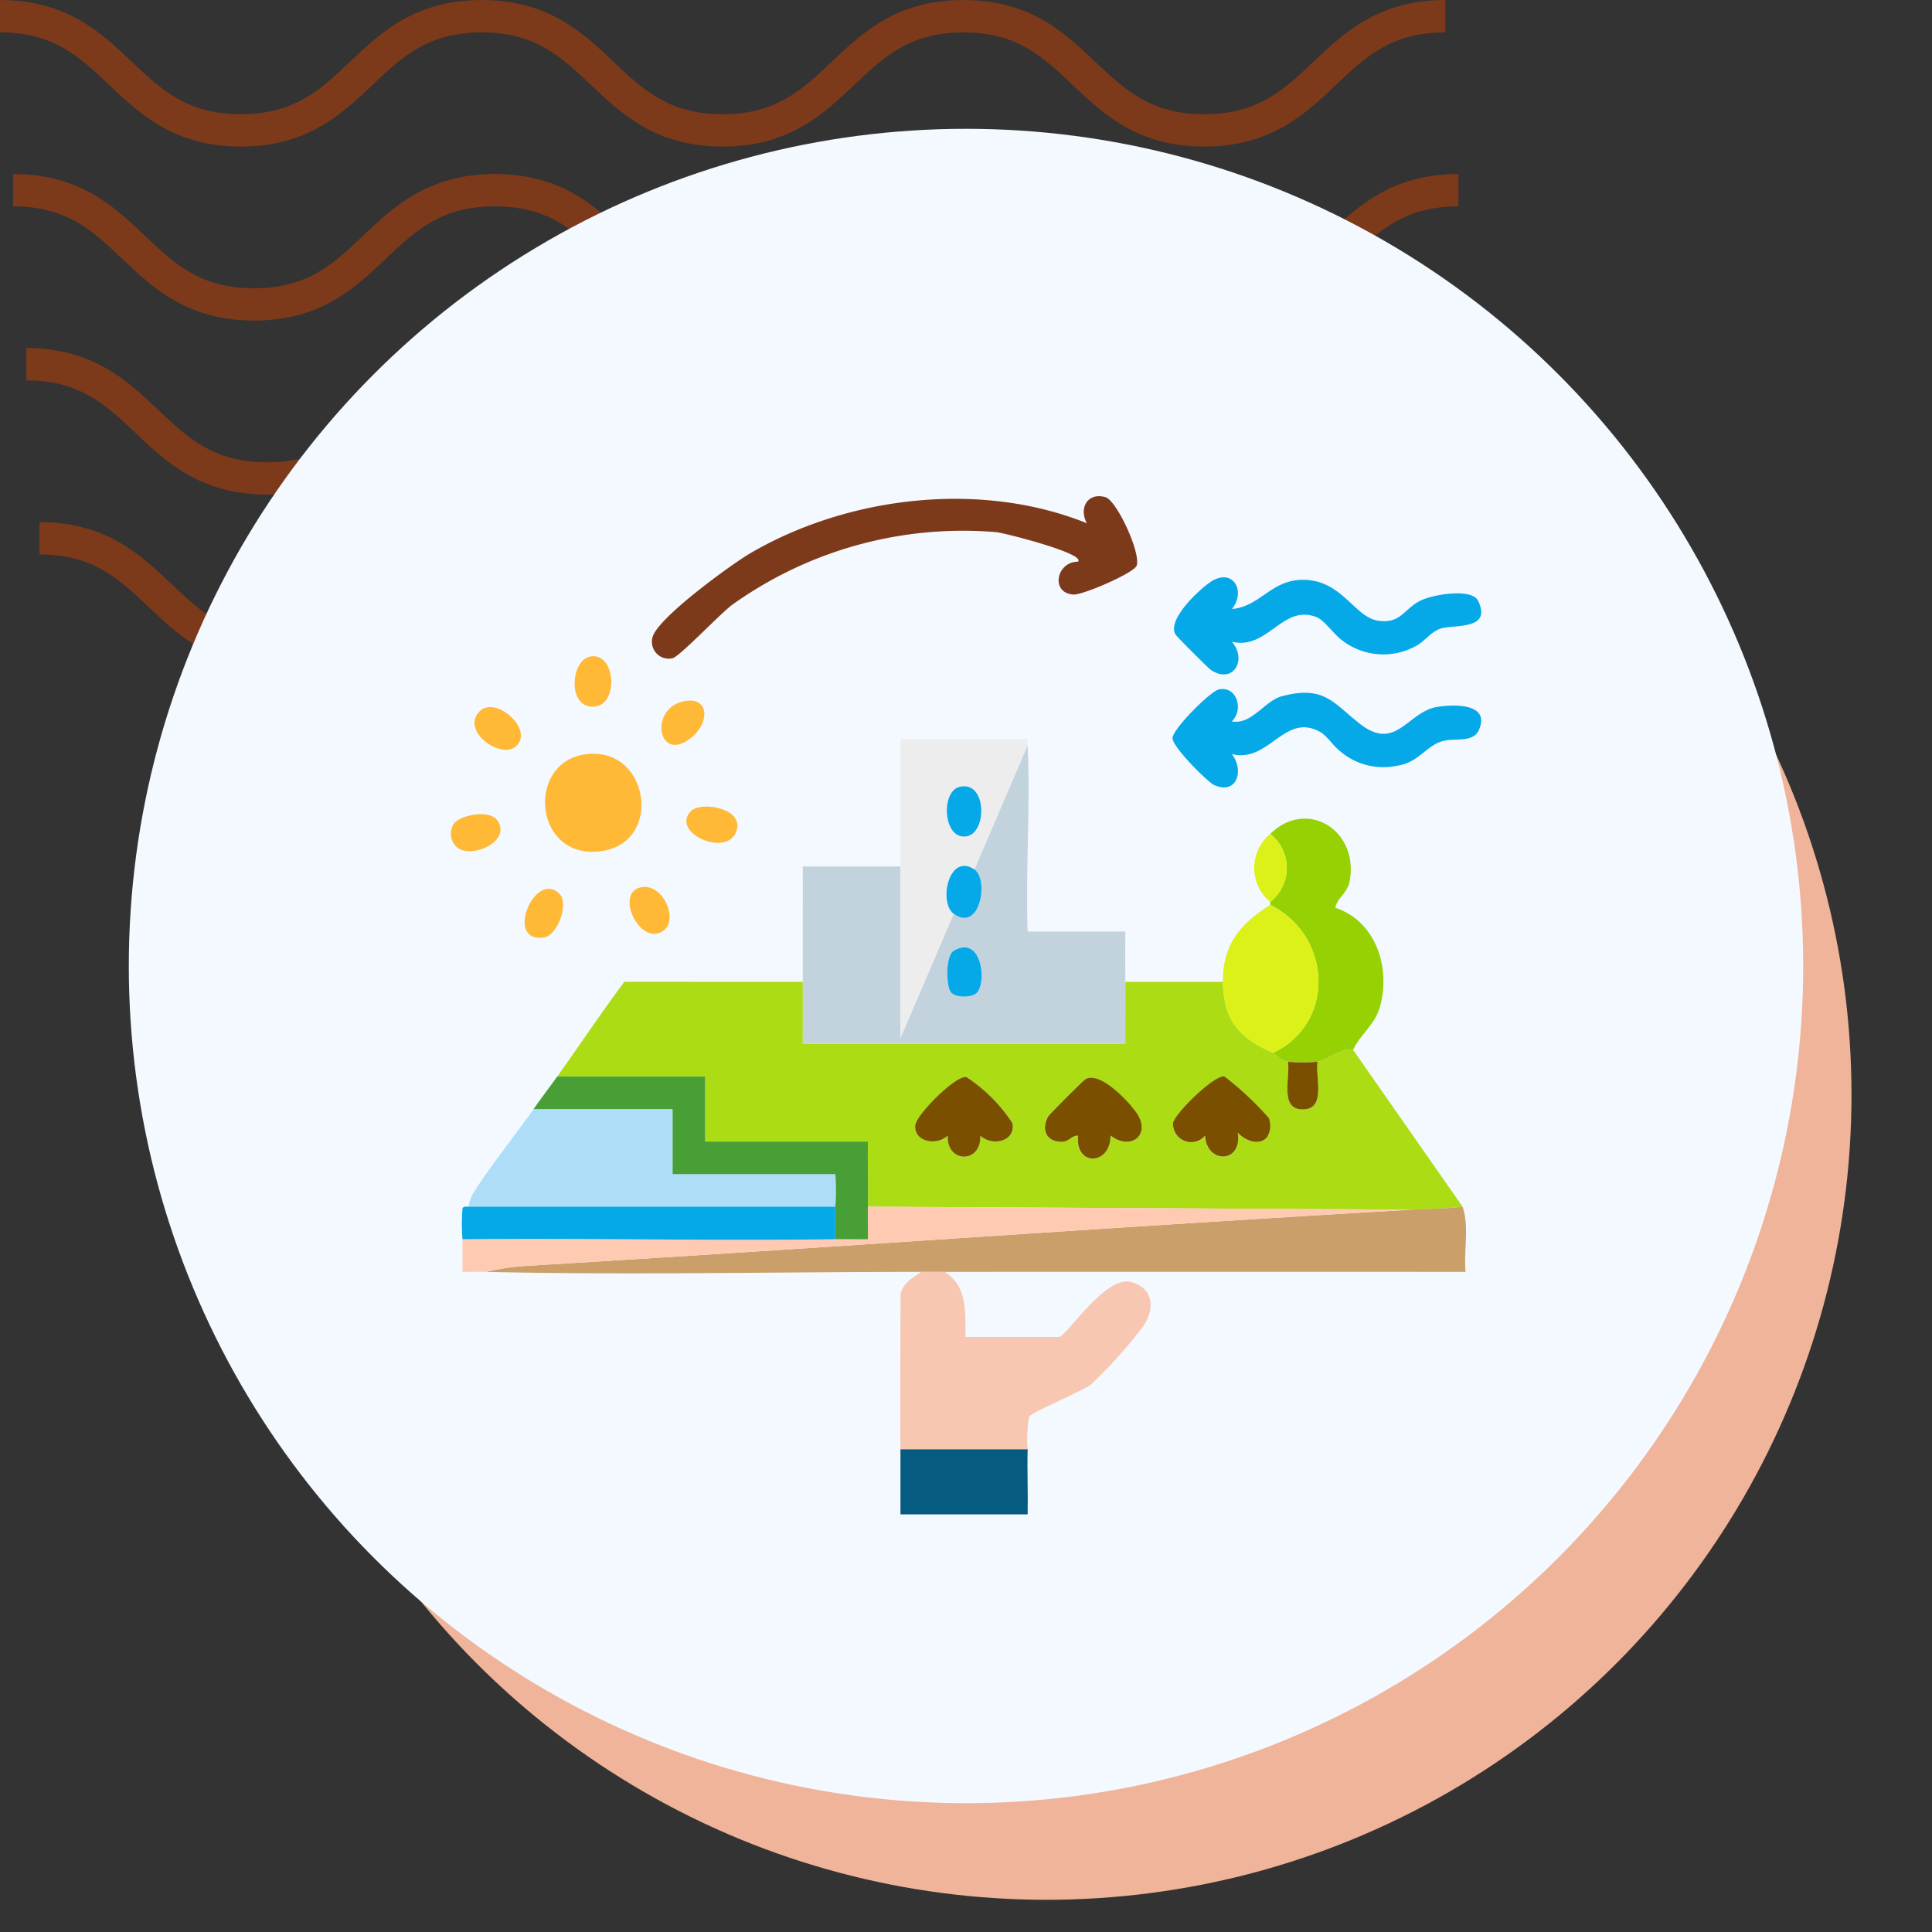 <svg xmlns="http://www.w3.org/2000/svg" xmlns:xlink="http://www.w3.org/1999/xlink" width="120" height="120" viewBox="0 0 120 120">
  <rect x="0" y="0" width="120" height="120" fill="#333333" stroke="none"/>
  <defs>
    <clipPath id="clip-path">
      <rect id="Rectangle_400938" data-name="Rectangle 400938" width="120" height="120" transform="translate(0 0)" fill="none"/>
    </clipPath>
    <clipPath id="clip-path-2">
      <rect id="Rectangle_401073" data-name="Rectangle 401073" width="92.219" height="41.532" fill="#7d3a1b"/>
    </clipPath>
    <clipPath id="clip-path-3">
      <rect id="Rectangle_404792" data-name="Rectangle 404792" width="64" height="63.242" fill="none"/>
    </clipPath>
  </defs>
  <g id="Group_1103513" data-name="Group 1103513" transform="translate(-180 -4969.437)">
    <g id="Group_1102220" data-name="Group 1102220" transform="translate(0 -167.984)">
      <g id="Group_1099349" data-name="Group 1099349" transform="translate(-207.668 -875.579)">
        <rect id="Rectangle_401103" data-name="Rectangle 401103" width="120" height="120" transform="translate(387.668 6013)" fill="none"/>
        <g id="Group_1099348" data-name="Group 1099348" transform="translate(387.668 6013)">
          <g id="Group_1099282" data-name="Group 1099282">
            <g id="Group_1099281" data-name="Group 1099281" clip-path="url(#clip-path-2)">
              <path id="Path_873375" data-name="Path 873375" d="M74.8,9.1c-4.139,0-6.28-2.03-8.17-3.821-1.855-1.756-3.452-3.274-6.792-3.274s-4.937,1.517-6.792,3.274C51.161,7.072,49.023,9.1,44.881,9.1s-6.28-2.03-8.169-3.821C34.857,3.525,33.26,2.007,29.92,2.007s-4.937,1.517-6.789,3.274C21.241,7.072,19.1,9.1,14.962,9.1S8.679,7.072,6.789,5.281C4.937,3.525,3.34,2.007,0,2.007V0C4.139,0,6.28,2.033,8.17,3.821c1.855,1.759,3.452,3.274,6.792,3.274S19.9,5.58,21.75,3.824C23.637,2.033,25.781,0,29.92,0s6.283,2.033,8.17,3.821c1.855,1.759,3.452,3.274,6.792,3.274s4.937-1.514,6.792-3.274C53.56,2.033,55.7,0,59.843,0s6.283,2.033,8.17,3.821C69.867,5.58,71.464,7.094,74.8,7.094S79.742,5.58,81.6,3.821C83.483,2.033,85.624,0,89.766,0V2.007c-3.34,0-4.937,1.517-6.792,3.274C81.084,7.072,78.943,9.1,74.8,9.1" transform="translate(2.453 32.43)" fill="#7d3a1b"/>
              <path id="Path_873376" data-name="Path 873376" d="M74.8,9.1c-4.139,0-6.283-2.03-8.17-3.824-1.855-1.756-3.452-3.27-6.792-3.27s-4.937,1.514-6.792,3.27C51.164,7.072,49.023,9.1,44.881,9.1s-6.283-2.03-8.17-3.824c-1.855-1.756-3.452-3.27-6.792-3.27s-4.937,1.517-6.789,3.27C21.241,7.072,19.1,9.1,14.962,9.1S8.679,7.072,6.789,5.278C4.937,3.522,3.34,2.007,0,2.007V0C4.139,0,6.283,2.03,8.17,3.821c1.855,1.759,3.452,3.274,6.792,3.274S19.9,5.58,21.75,3.821C23.637,2.03,25.781,0,29.92,0S36.2,2.03,38.093,3.821c1.852,1.759,3.449,3.274,6.789,3.274s4.937-1.514,6.792-3.274C53.56,2.03,55.7,0,59.843,0s6.283,2.03,8.17,3.821C69.867,5.58,71.464,7.094,74.8,7.094S79.742,5.58,81.6,3.821C83.486,2.03,85.627,0,89.769,0V2.007c-3.34,0-4.94,1.517-6.8,3.27C81.084,7.072,78.943,9.1,74.8,9.1" transform="translate(1.635 21.62)" fill="#7d3a1b"/>
              <path id="Path_873377" data-name="Path 873377" d="M74.8,9.1c-4.139,0-6.283-2.03-8.169-3.824-1.855-1.756-3.452-3.27-6.792-3.27s-4.937,1.514-6.792,3.27C51.164,7.072,49.02,9.1,44.881,9.1s-6.283-2.03-8.17-3.824c-1.855-1.756-3.452-3.27-6.792-3.27s-4.937,1.517-6.789,3.27C21.241,7.072,19.1,9.1,14.962,9.1S8.678,7.072,6.789,5.278C4.937,3.522,3.34,2.007,0,2.007V0C4.139,0,6.283,2.03,8.169,3.821c1.851,1.759,3.452,3.274,6.792,3.274S19.9,5.58,21.75,3.821C23.637,2.03,25.781,0,29.92,0S36.2,2.03,38.093,3.821c1.852,1.759,3.449,3.274,6.789,3.274s4.937-1.514,6.792-3.274C53.56,2.03,55.7,0,59.843,0s6.283,2.03,8.17,3.821C69.867,5.58,71.464,7.094,74.8,7.094S79.742,5.58,81.6,3.821C83.486,2.03,85.624,0,89.769,0V2.007c-3.34,0-4.941,1.517-6.8,3.27C81.084,7.072,78.943,9.1,74.8,9.1" transform="translate(0.818 10.81)" fill="#7d3a1b"/>
              <path id="Path_873378" data-name="Path 873378" d="M74.8,9.1c-4.139,0-6.28-2.03-8.17-3.821-1.855-1.756-3.452-3.27-6.792-3.27s-4.937,1.514-6.789,3.27C51.164,7.069,49.023,9.1,44.881,9.1s-6.28-2.03-8.169-3.821c-1.855-1.756-3.452-3.27-6.792-3.27s-4.937,1.514-6.789,3.267C21.245,7.069,19.1,9.1,14.962,9.1S8.678,7.069,6.789,5.278C4.937,3.522,3.34,2.007,0,2.007V0C4.139,0,6.283,2.03,8.17,3.821c1.855,1.756,3.452,3.27,6.792,3.27S19.9,5.577,21.75,3.821C23.64,2.03,25.781,0,29.92,0s6.28,2.03,8.173,3.821c1.852,1.756,3.449,3.27,6.789,3.27s4.937-1.514,6.792-3.27C53.563,2.03,55.7,0,59.843,0s6.28,2.03,8.17,3.821c1.855,1.756,3.452,3.27,6.792,3.27s4.937-1.514,6.792-3.27C83.486,2.03,85.627,0,89.769,0V2.007c-3.344,0-4.941,1.514-6.8,3.27C81.084,7.069,78.943,9.1,74.8,9.1" transform="translate(0 0.003)" fill="#7d3a1b"/>
            </g>
          </g>
        </g>
        <circle id="Ellipse_11504" data-name="Ellipse 11504" cx="50" cy="50" r="50" transform="translate(402.668 6031)" fill="#efb499"/>
        <circle id="Ellipse_11503" data-name="Ellipse 11503" cx="52" cy="52" r="52" transform="translate(395.668 6021)" fill="#f3f9ff"/>
      </g>
      <g id="Group_1099357" data-name="Group 1099357" transform="translate(205.941 5163.225)">
        <rect id="Rectangle_401104" data-name="Rectangle 401104" width="68" height="69" transform="translate(0.059 -0.804)" fill="none"/>
        <g id="Group_1102223" data-name="Group 1102223" transform="translate(2.059 5.015)">
          <g id="Group_1102222" data-name="Group 1102222" clip-path="url(#clip-path-3)">
            <path id="Path_891191" data-name="Path 891191" d="M28.824,61.922c.006,1.284,0,2.575,0,3.859h20.03c-.006-1.284.009-2.575,0-3.859h6.064c.036,2.444,1.06,3.511,3.124,4.41.174.076.422.475.919.551.143,1.04-.564,3.049,1.01,2.958,1.354-.078.676-2.035.828-2.958.595-.092,1.654-.946,2.205-.735l6.8,9.739c-1.04.141-2.079.124-3.124.184l-33.812-.184c.019-1.344-.014-2.7,0-4.043H22.76V67.8H13.571c1.4-1.949,2.732-3.964,4.173-5.883Zm11.027,9.556c.766.7,2.215.34,1.993-.783a9.821,9.821,0,0,0-2.863-2.863c-.676-.106-3.144,2.369-3.178,3.02-.054,1.031,1.326,1.268,2.023.627-.08,1.72,2.092,1.748,2.025,0m8.086,0C49.2,72.458,50.519,71.4,49.5,70c-.516-.715-2.248-2.552-3.14-2.024-.14.083-2.215,2.156-2.3,2.3-.467.809-.132,1.6.842,1.588.483-.007.579-.395,1-.382-.169,1.958,2.024,1.83,2.024,0m9.693.139a1.314,1.314,0,0,0,.135-1.238A19.067,19.067,0,0,0,55,67.8c-.668-.07-3.093,2.333-3.18,2.894a1.127,1.127,0,0,0,1.991.786c.083,1.779,2.334,1.74,2.025-.184.411.455,1.262.853,1.792.323" transform="translate(-6.96 -31.757)" fill="#acdc13"/>
            <path id="Path_891192" data-name="Path 891192" d="M58.845,31.746c.185,3.8-.138,7.756,0,11.577h6.064c0,1.039-.007,2.085,0,3.124.009,1.284-.007,2.575,0,3.859H44.878c0-1.284.006-2.575,0-3.859-.011-2.386.009-4.782,0-7.167h6.065c-.01,3.549.006,7.108,0,10.657l3.306-7.717c1.64,1.189,2.2-2.142,1.286-2.757ZM55.677,47.137c.65-.649.31-3.643-1.429-2.622-.494.291-.477,2.1-.2,2.543.251.4,1.316.387,1.625.078" transform="translate(-23.016 -16.282)" fill="#c3d3dd"/>
            <path id="Path_891193" data-name="Path 891193" d="M65.159,90.6c.424,1.2.069,2.745.185,4.044q-16.167-.007-32.343,0h-1.47c-8.987,0-18.032.208-27.013,0A14.583,14.583,0,0,1,7,94.273c18.362-1.1,36.672-2.434,55.035-3.494,1.045-.06,2.084-.043,3.124-.184" transform="translate(-2.317 -46.465)" fill="#ca9f69"/>
            <path id="Path_891194" data-name="Path 891194" d="M60.082,98.9c1.427.914,1.266,2.523,1.286,4.043h5.788c.478,0,2.865-3.843,4.5-3.411,1.408.371,1.495,1.69.734,2.768a29.821,29.821,0,0,1-3.215,3.584c-.652.484-3.674,1.712-3.861,2.019a8.207,8.207,0,0,0-.09,2.024h-7.9c-.014-3.211,0-6.427.009-9.639.17-.737.732-.99,1.277-1.387h1.47" transform="translate(-29.398 -50.721)" fill="#f8c7b2"/>
            <path id="Path_891195" data-name="Path 891195" d="M6.3,78.147h8.637V82.19H25.04a13.4,13.4,0,0,1,0,2.022H2.254A2.737,2.737,0,0,1,2.5,83.45c1.149-1.818,2.557-3.542,3.8-5.3" transform="translate(-1.156 -40.08)" fill="#adddf7"/>
            <path id="Path_891196" data-name="Path 891196" d="M52.115,4.069c.518-.5-4.617-1.794-5.056-1.833A24.629,24.629,0,0,0,30.631,6.752c-.793.6-3.2,3.158-3.687,3.31A1.045,1.045,0,0,1,25.682,8.8c.214-1.167,4.935-4.591,6.126-5.282C37.889-.013,46.1-.97,52.667,1.68,52.158.746,52.709-.255,53.82.059c.7.2,2.215,3.461,1.94,4.257-.155.448-3.33,1.828-3.922,1.793-1.449-.087-1.064-2.046.277-2.04" transform="translate(-13.162 0)" fill="#7d3a1b"/>
            <path id="Path_891197" data-name="Path 891197" d="M60.486,90.78c-18.362,1.059-36.673,2.389-55.035,3.494a14.484,14.484,0,0,0-2.483.365c-.489-.011-.983.009-1.471,0,0-.672,0-1.35,0-2.022,7.713-.081,15.442.109,23.154,0,.672-.009,1.35.007,2.022,0,.006-.672-.01-1.35,0-2.022Z" transform="translate(-0.768 -46.465)" fill="#fecab2"/>
            <path id="Path_891198" data-name="Path 891198" d="M57.328,38.892c.007-2.631,0-5.272,0-7.9h7.9c.008.122-.007.245,0,.367l-3.308,7.718c-1.6-1.069-2.25,2.058-1.286,2.757L57.33,49.549c0-3.549-.012-7.108,0-10.657m3.624-4.929c-1.123.327-.969,3.28.469,3.061,1.342-.2,1.266-3.567-.469-3.061" transform="translate(-29.401 -15.894)" fill="#ededee"/>
            <path id="Path_891199" data-name="Path 891199" d="M104.487,42.064c2.3-2.254,5.567-.184,4.919,2.99-.139.681-.785,1.025-.876,1.6,2.513.824,3.463,3.718,2.765,6.167-.315,1.1-1.205,1.689-1.663,2.656-.551-.211-1.61.643-2.205.735a9.653,9.653,0,0,1-1.838,0c-.5-.076-.745-.476-.919-.551,3.936-1.883,3.615-7.316-.184-9.188v-.184a2.688,2.688,0,0,0,0-4.227" transform="translate(-53.59 -21.087)" fill="#96d104"/>
            <path id="Path_891200" data-name="Path 891200" d="M12.023,74h9.188V78.04H31.318c-.014,1.344.019,2.7,0,4.043-.01.672.007,1.35,0,2.022-.672.006-1.35-.01-2.022,0V82.083a13.4,13.4,0,0,0,0-2.022H19.19V76.019H10.553c.481-.682.985-1.346,1.47-2.022" transform="translate(-5.412 -37.952)" fill="#489f36"/>
            <path id="Path_891201" data-name="Path 891201" d="M95.711,26.6c1.251.222,2.029-1.281,3.118-1.566,2.661-.7,3.195.45,4.881,1.746,2.22,1.706,2.918-.795,4.784-1.086,1.089-.17,3.3-.2,2.559,1.454-.357.794-1.509.466-2.264.68-1.023.289-1.488,1.365-2.875,1.535a4.092,4.092,0,0,1-3.492-.928c-.411-.318-.8-.943-1.213-1.175-2.229-1.256-3.184,1.961-5.5,1.365.8,1.019.307,2.569-1.1,1.924-.4-.184-2.6-2.366-2.578-2.921.025-.572,2.354-2.914,2.895-3.021,1.091-.216,1.551,1.268.783,1.993" transform="translate(-47.202 -12.611)" fill="#06a9e7"/>
            <path id="Path_891202" data-name="Path 891202" d="M95.8,12.311c1.793-.159,2.452-1.853,4.483-1.815,2.4.043,3.13,2.335,4.628,2.544,1.38.192,1.579-.731,2.591-1.244.775-.393,3.21-.805,3.6.009.853,1.792-1.37,1.468-2.259,1.7-.61.157-1.007.745-1.52,1.052a4.193,4.193,0,0,1-4.706-.327c-.477-.358-1.064-1.215-1.533-1.407-2.126-.868-3.043,2.063-5.282,1.516.981,1.133.067,2.67-1.3,1.754-.173-.116-2.123-2.067-2.2-2.206-.532-.9,1.39-2.708,2.124-3.224,1.4-.985,2.3.494,1.379,1.651" transform="translate(-47.29 -5.301)" fill="#06a9e7"/>
            <path id="Path_891203" data-name="Path 891203" d="M1.818,90.588H24.6V92.61c-7.712.109-15.441-.081-23.154,0a11.947,11.947,0,0,1,0-1.9c.053-.2.358-.1.37-.121" transform="translate(-0.72 -46.457)" fill="#06a9e7"/>
            <path id="Path_891204" data-name="Path 891204" d="M101.574,61.305c-2.064-.9-3.089-1.966-3.124-4.41-.033-2.286,1.079-3.634,2.94-4.778,3.8,1.872,4.119,7.306.184,9.188" transform="translate(-50.493 -26.73)" fill="#dbf117"/>
            <path id="Path_891205" data-name="Path 891205" d="M65.232,121.53c-.036,1.343.027,2.7,0,4.043h-7.9c0-1.345.006-2.7,0-4.043Z" transform="translate(-29.403 -62.331)" fill="#055b80"/>
            <path id="Path_891206" data-name="Path 891206" d="M14.376,32.9c4.084-.734,5.115,5.518,1.042,6.006-4.053.486-4.6-5.367-1.042-6.006" transform="translate(-6.16 -16.845)" fill="#ffb937"/>
            <path id="Path_891207" data-name="Path 891207" d="M103.439,47.29a2.742,2.742,0,0,1,0-4.227,2.688,2.688,0,0,1,0,4.227" transform="translate(-52.542 -22.086)" fill="#dbf117"/>
            <path id="Path_891208" data-name="Path 891208" d="M16.678,20.442c1.648-.446,1.918,2.994.313,3.094-1.651.1-1.456-2.784-.313-3.094" transform="translate(-8.096 -10.464)" fill="#ffb937"/>
            <path id="Path_891209" data-name="Path 891209" d="M5.53,29.382c-.934.693-3.284-.952-2.255-2.163,1.011-1.191,3.591,1.171,2.255,2.163" transform="translate(-1.549 -13.792)" fill="#ffb937"/>
            <path id="Path_891210" data-name="Path 891210" d="M.228,41.084c.457-.481,2.193-.865,2.687-.117.851,1.287-1.664,2.4-2.546,1.625a1.129,1.129,0,0,1-.141-1.508" transform="translate(0 -20.796)" fill="#ffb937"/>
            <path id="Path_891211" data-name="Path 891211" d="M23.391,49.869c1.529-.471,2.717,2.407,1.161,2.832-1.294.354-2.528-2.411-1.161-2.832" transform="translate(-11.691 -25.55)" fill="#ffb937"/>
            <path id="Path_891212" data-name="Path 891212" d="M30.327,39.849c.641-.637,3.488-.144,2.76,1.382-.708,1.482-4.06-.089-2.76-1.382" transform="translate(-15.402 -20.299)" fill="#ffb937"/>
            <path id="Path_891213" data-name="Path 891213" d="M11.578,50.37c.605.6-.113,2.6-.976,2.717-2.477.34-.551-4.242.976-2.717" transform="translate(-4.828 -25.674)" fill="#ffb937"/>
            <path id="Path_891214" data-name="Path 891214" d="M28.237,26.106c1.677-.355,1.676,1.5.224,2.439-1.843,1.2-2.329-1.993-.224-2.439" transform="translate(-13.774 -13.366)" fill="#ffb937"/>
            <path id="Path_891215" data-name="Path 891215" d="M79.825,77.756c0,1.831-2.193,1.958-2.024,0-.425-.013-.521.375-1,.381-.974.015-1.309-.779-.842-1.587.081-.141,2.157-2.215,2.3-2.3.892-.528,2.624,1.31,3.14,2.024,1.015,1.4-.3,2.459-1.567,1.478" transform="translate(-38.849 -38.035)" fill="#7a4f00"/>
            <path id="Path_891216" data-name="Path 891216" d="M63.257,77.7c.067,1.749-2.105,1.72-2.025,0-.7.641-2.077.4-2.023-.626.034-.651,2.5-3.126,3.178-3.02a9.816,9.816,0,0,1,2.863,2.864c.222,1.122-1.227,1.481-1.993.783" transform="translate(-30.367 -37.979)" fill="#7a4f00"/>
            <path id="Path_891217" data-name="Path 891217" d="M97.89,77.8c-.53.53-1.38.132-1.792-.323.309,1.925-1.942,1.963-2.025.184a1.127,1.127,0,0,1-1.991-.786c.088-.561,2.513-2.965,3.18-2.894a19.067,19.067,0,0,1,2.762,2.582A1.314,1.314,0,0,1,97.89,77.8" transform="translate(-47.221 -37.945)" fill="#7a4f00"/>
            <path id="Path_891218" data-name="Path 891218" d="M108.548,72.111c-.151.923.527,2.879-.828,2.958-1.574.091-.867-1.918-1.01-2.958a9.608,9.608,0,0,0,1.837,0" transform="translate(-54.71 -36.984)" fill="#7a4f00"/>
            <path id="Path_891219" data-name="Path 891219" d="M64.935,47.358c.917.615.354,3.946-1.286,2.757-.963-.7-.309-3.826,1.286-2.757" transform="translate(-32.413 -24.176)" fill="#06a9e7"/>
            <path id="Path_891220" data-name="Path 891220" d="M65.132,60.361c-.309.308-1.374.317-1.625-.078-.281-.442-.3-2.252.2-2.543,1.739-1.021,2.079,1.972,1.429,2.622" transform="translate(-32.471 -29.506)" fill="#06a9e7"/>
            <path id="Path_891221" data-name="Path 891221" d="M63.993,37.04c1.735-.506,1.81,2.856.469,3.061-1.438.219-1.591-2.733-.469-3.061" transform="translate(-32.441 -18.971)" fill="#06a9e7"/>
          </g>
        </g>
      </g>
    </g>
  </g>
</svg>
